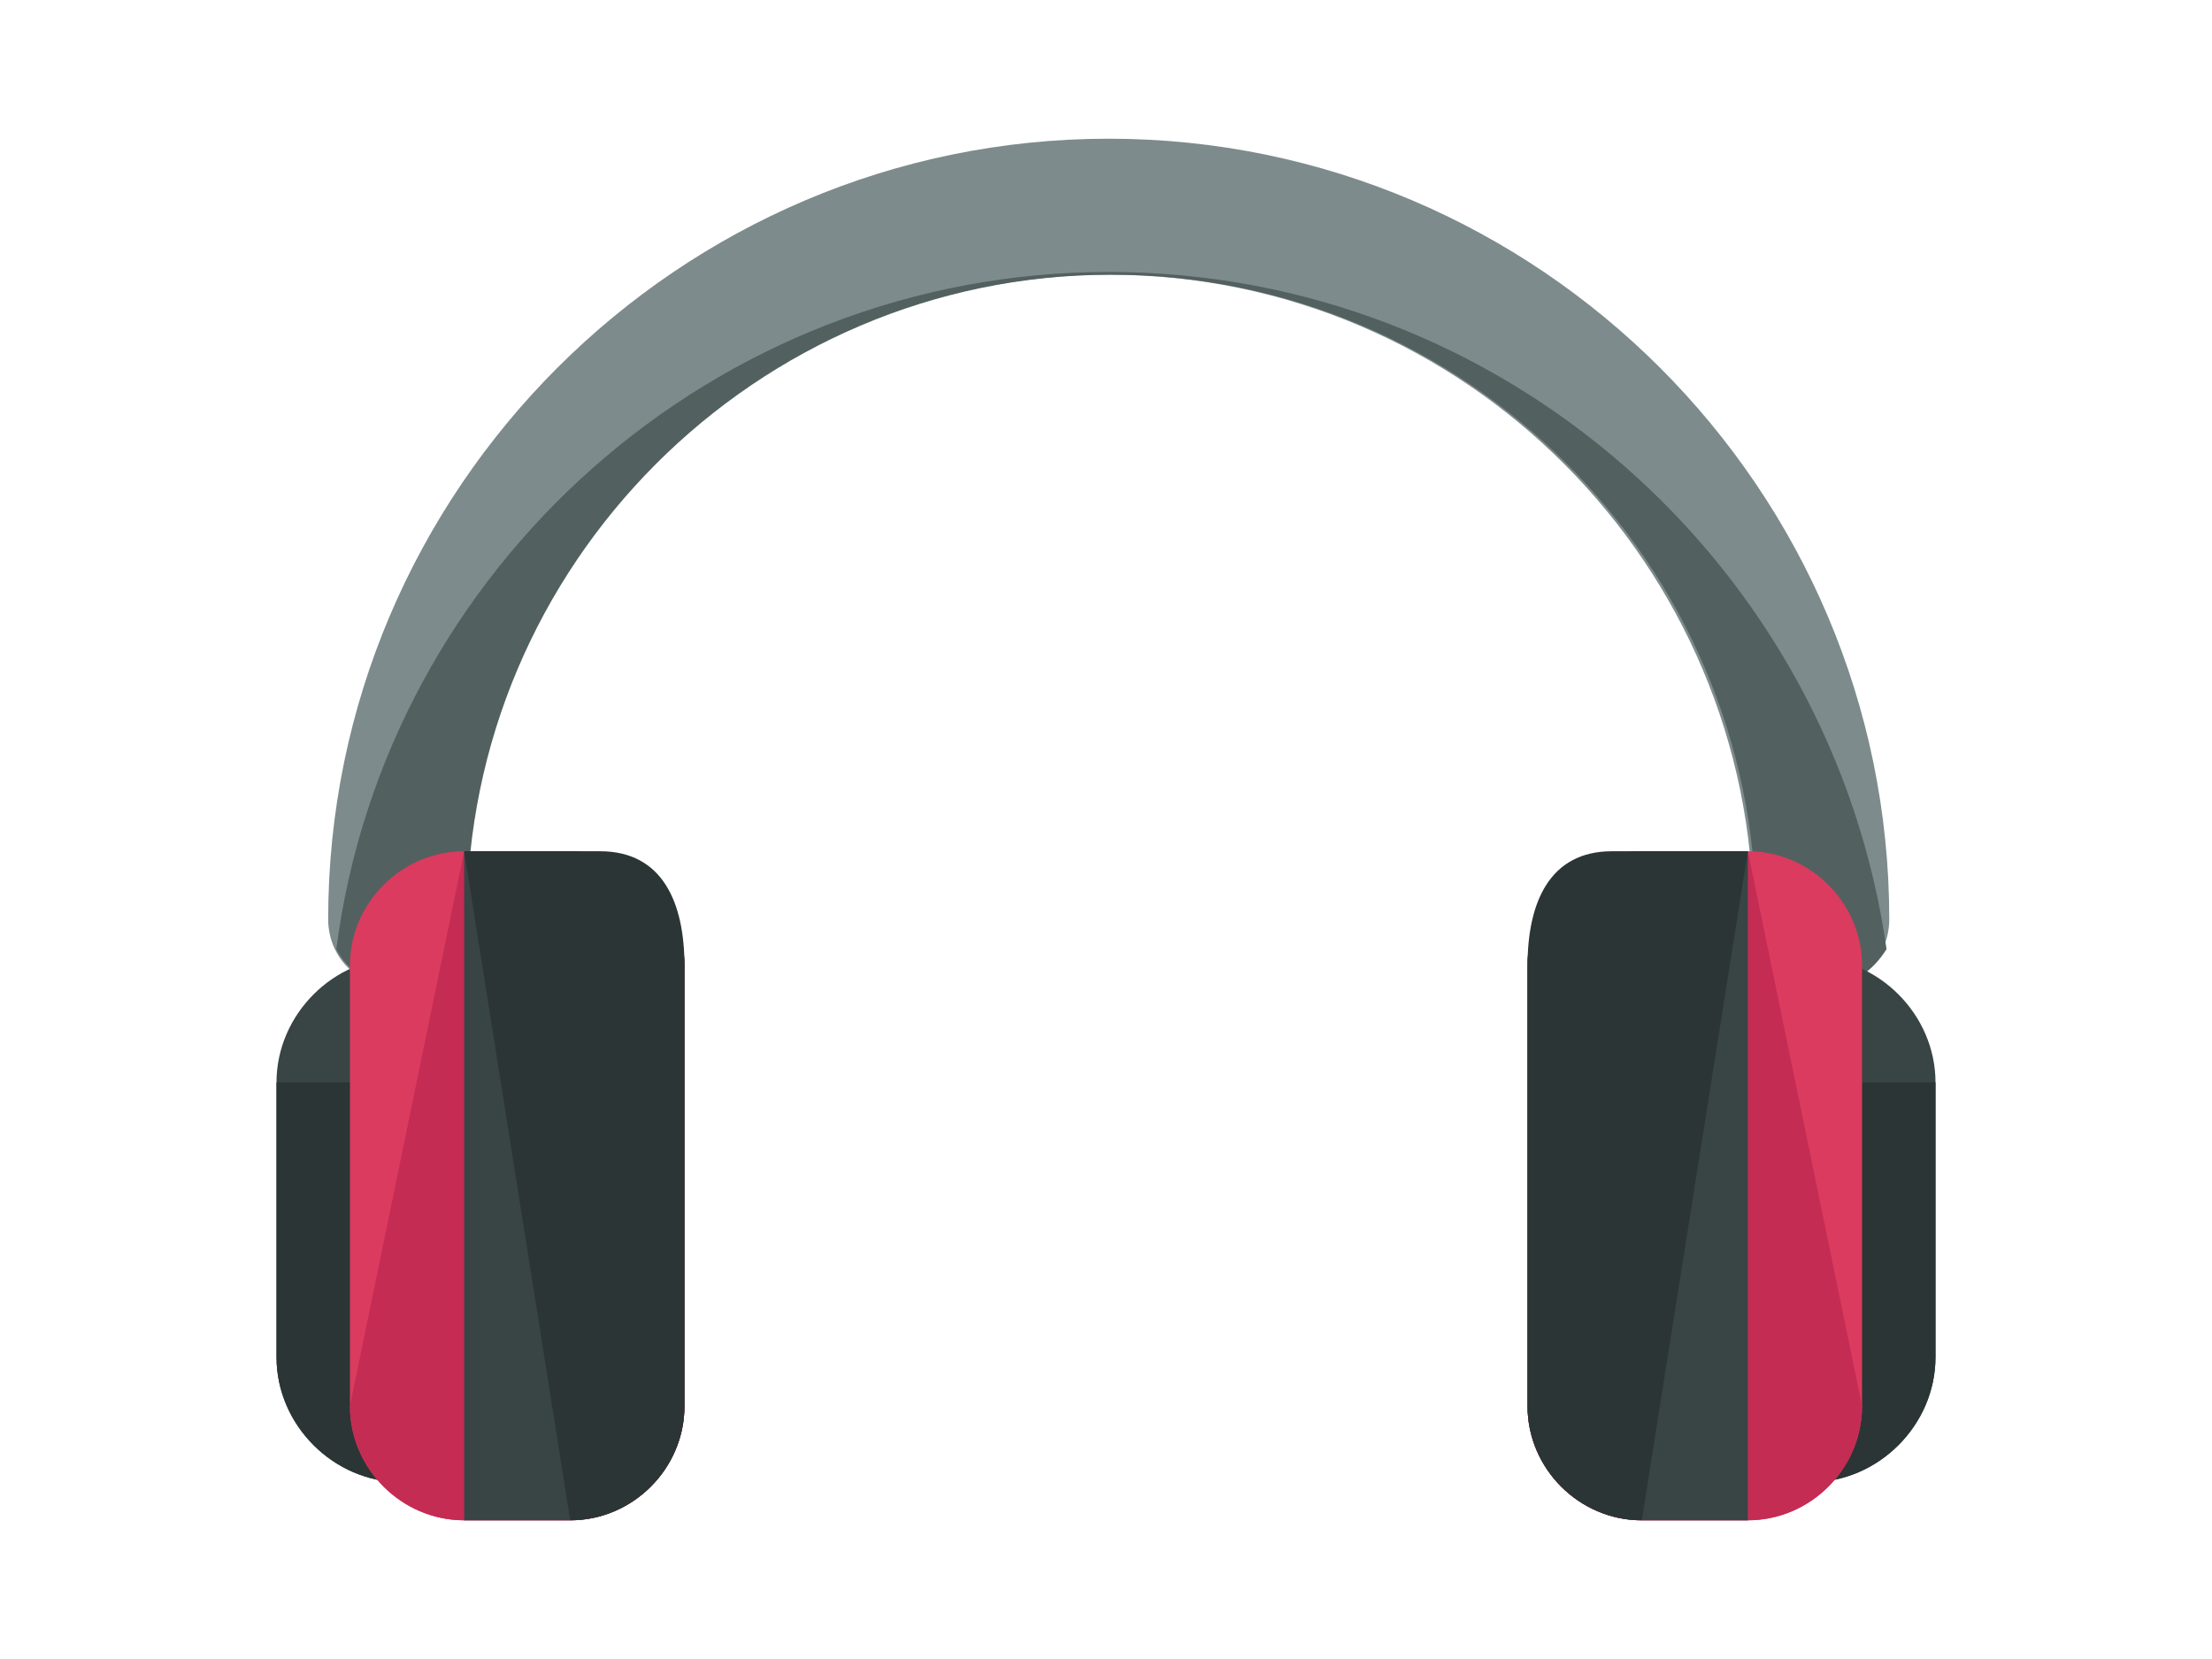 <?xml version="1.0" encoding="iso-8859-1"?>
<!-- Uploaded to: SVG Repo, www.svgrepo.com, Generator: SVG Repo Mixer Tools -->
<svg height="600px" width="800px" version="1.1" id="Layer_1" xmlns="http://www.w3.org/2000/svg" xmlns:xlink="http://www.w3.org/1999/xlink" 
	 viewBox="0 0 488 488" xml:space="preserve">
<path style="fill:#7D8B8C;" d="M454.4,290.4c-11.2,0-20-8.8-20-20c0-104-84.8-189.6-189.6-189.6c-104,0-189.6,84.8-189.6,189.6
	c0,11.2-8.8,20-20,20s-20-8.8-20-20C15.2,144,118.4,40.8,244.8,40.8S474.4,144,474.4,270.4C474.4,281.6,465.6,290.4,454.4,290.4z"/>
<path style="fill:#536060;" d="M244.8,80C128.8,80,32,167.2,17.6,279.2c3.2,6.4,10.4,11.2,18.4,11.2c11.2,0,20-8.8,20-20
	c0-104,84.8-189.6,189.6-189.6c104,0,189.6,84.8,189.6,189.6c0,11.2,8.8,20,20,20c8,0,14.4-4.8,18.4-11.2
	C457.6,166.4,360.8,80,244.8,80z"/>
<path style="fill:#394444;" d="M413.6,399.2c0,20,16.8,36.8,36.8,36.8h0.8c20,0,36.8-16.8,36.8-36.8v-80.8c0-20-16.8-36.8-36.8-36.8
	h-0.8c-20,0-36.8,16.8-36.8,36.8V399.2z"/>
<path style="fill:#2B3535;" d="M413.6,318.4v80.8c0,20,16.8,36.8,36.8,36.8h0.8c20,0,36.8-16.8,36.8-36.8v-80.8"/>
<path style="fill:#DB3B5E;" d="M368,413.6c0,18.4,15.2,33.6,33.6,33.6h31.2c18.4,0,33.6-15.2,33.6-33.6V284
	c0-18.4-15.2-33.6-33.6-33.6h-31.2c-18.4,0-33.6,15.2-33.6,33.6V413.6z"/>
<path style="fill:#C42C54;" d="M432.8,250.4h-31.2c-18.4,0-33.6,15.2-33.6,33.6v129.6c0,18.4,15.2,33.6,33.6,33.6h31.2
	c18.4,0,33.6-15.2,33.6-33.6"/>
<path style="fill:#394444;" d="M432.8,250.4h-31.2c-18.4,0-33.6,15.2-33.6,33.6v129.6c0,18.4,15.2,33.6,33.6,33.6h31.2"/>
<path style="fill:#2B3535;" d="M432.8,250.4h-40c-18.4,0-24.8,15.2-24.8,33.6v129.6c0,18.4,15.2,33.6,33.6,33.6"/>
<path style="fill:#394444;" d="M74.4,399.2c0,20-16.8,36.8-36.8,36.8h-0.8C16.8,436,0,419.2,0,399.2v-80.8c0-20,16.8-36.8,36.8-36.8
	h0.8c20,0,36.8,16.8,36.8,36.8C74.4,318.4,74.4,399.2,74.4,399.2z"/>
<path style="fill:#2B3535;" d="M74.4,318.4v80.8c0,20-16.8,36.8-36.8,36.8h-0.8C16.8,436,0,419.2,0,399.2v-80.8"/>
<path style="fill:#DB3B5E;" d="M120,413.6c0,18.4-15.2,33.6-33.6,33.6H55.2c-18.4,0-33.6-15.2-33.6-33.6V284
	c0-18.4,15.2-33.6,33.6-33.6h31.2c18.4,0,33.6,15.2,33.6,33.6V413.6z"/>
<path style="fill:#C42C54;" d="M55.2,250.4h31.2c18.4,0,33.6,15.2,33.6,33.6v129.6c0,18.4-15.2,33.6-33.6,33.6H55.2
	c-18.4,0-33.6-15.2-33.6-33.6"/>
<path style="fill:#394444;" d="M55.2,250.4h31.2c18.4,0,33.6,15.2,33.6,33.6v129.6c0,18.4-15.2,33.6-33.6,33.6H55.2"/>
<path style="fill:#2B3535;" d="M55.2,250.4h40c18.4,0,24.8,15.2,24.8,33.6v129.6c0,18.4-15.2,33.6-33.6,33.6"/>
</svg>